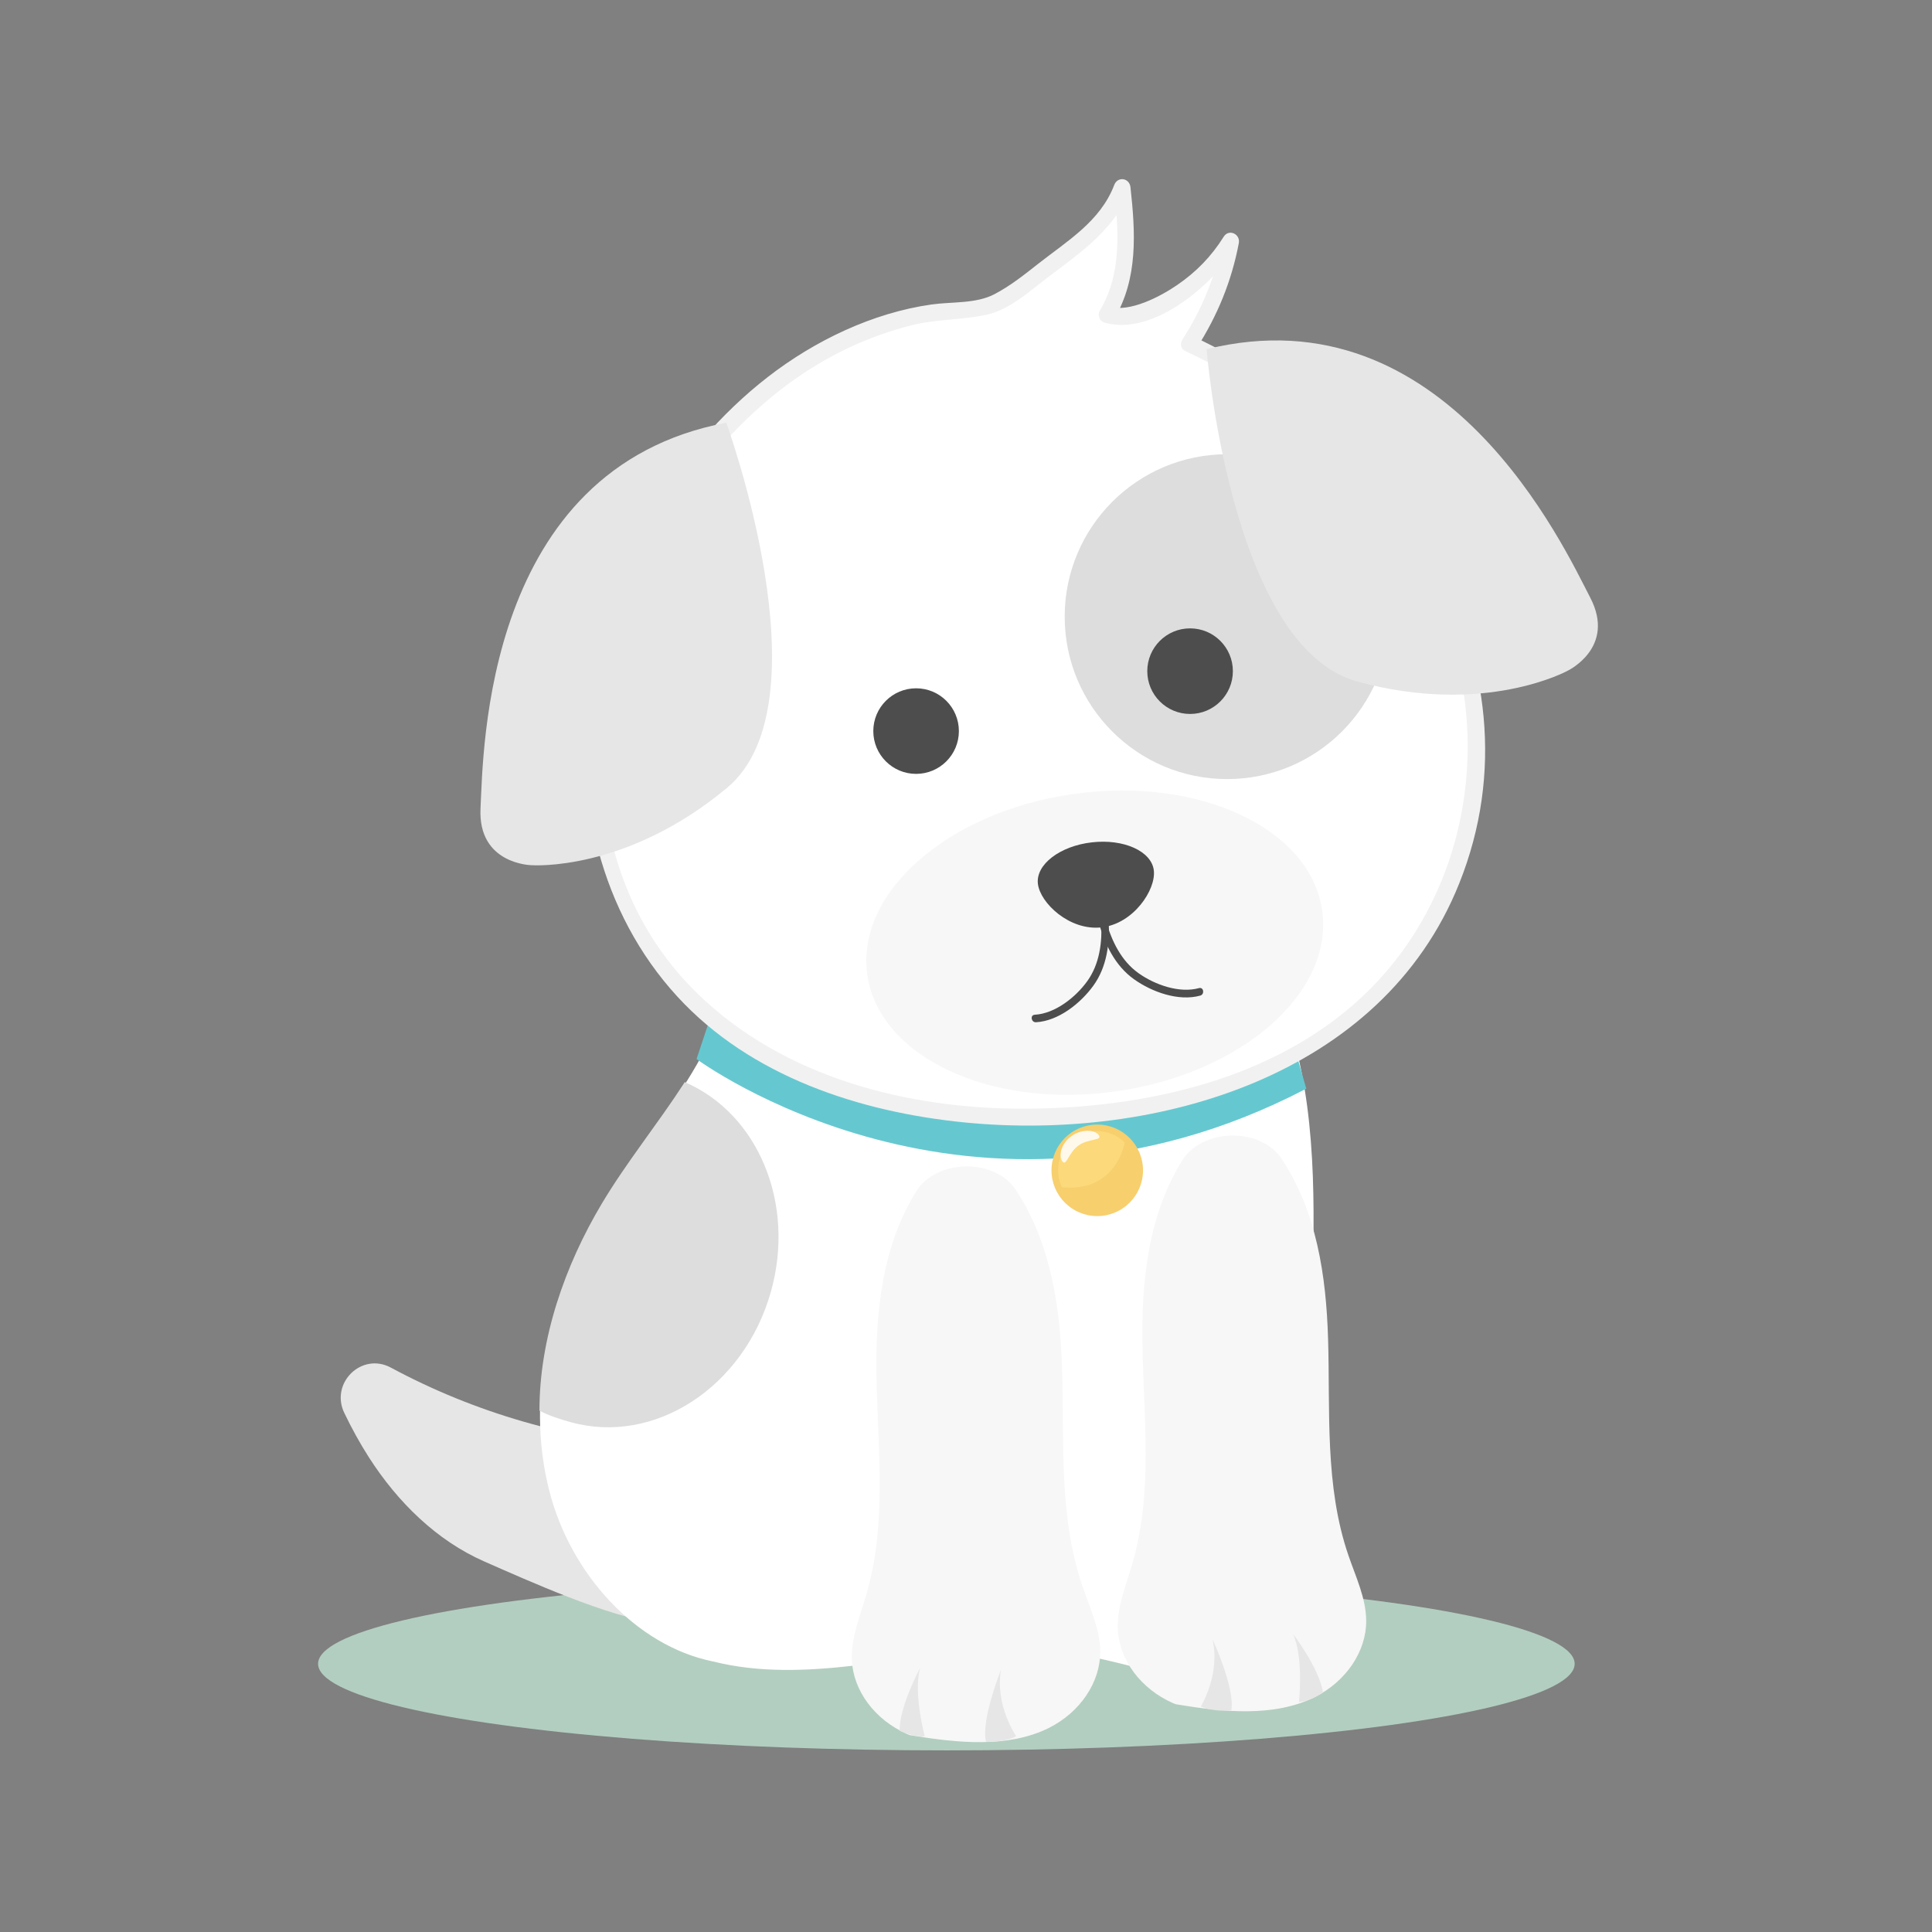 <?xml version="1.0" encoding="utf-8"?>
<!-- Generator: Adobe Illustrator 16.0.0, SVG Export Plug-In . SVG Version: 6.00 Build 0)  -->
<!DOCTYPE svg PUBLIC "-//W3C//DTD SVG 1.1//EN" "http://www.w3.org/Graphics/SVG/1.1/DTD/svg11.dtd">
<svg version="1.1" id="Layer_1" xmlns="http://www.w3.org/2000/svg" xmlns:xlink="http://www.w3.org/1999/xlink" x="0px" y="0px"
	 width="350px" height="350px" viewBox="0 0 350 350" enable-background="new 0 0 350 350" xml:space="preserve">
<rect x="0" y="0" width="350" height="350" fill="#808080" stroke="none"/>
<g>
	<ellipse fill="#B2CEC0" cx="171.444" cy="301.414" rx="113.821" ry="15.684"/>
	<g>
		<g>
			<path fill="#E6E6E6" d="M118.757,293.901c-8.115-0.769-23.523-7.733-30.989-11.009c-8.704-3.817-15.75-10.809-20.888-18.805
				c-1.679-2.612-3.167-5.332-4.51-8.126c-2.598-5.412,3.15-11.052,8.436-8.206c15.234,8.195,32.231,13.125,49.498,14.234
				L118.757,293.901z"/>
		</g>
		<g>
			<path fill="#FFFFFF" d="M240.707,269.531c-4.018-16.225-2.66-33.328-2.746-50.117c-0.086-16.788-1.975-34.521-11.273-47.999
				l-93.267,1.12c-0.958,8.982-5.038,17.235-9.832,24.646c-4.792,7.408-10.366,14.218-14.897,21.818
				c-8.949,15.008-13.582,33.812-9.194,51.039c3.84,15.075,15.662,28.105,29.648,30.948c16.786,4.208,34.236-1.455,51.515-2.183
				c3.575-0.151,7.143-0.095,10.695,0.31c6.046,0.686,11.95,2.361,17.881,3.809c8.234,2.006,17.335,3.463,24.722-0.924
				c0.02-0.011,0.037-0.024,0.057-0.035c5.706-3.421,9.508-10.265,9.605-17.312C243.695,279.486,241.943,274.523,240.707,269.531z"
				/>
		</g>
		<g>
			<g>
				<path fill="#F7F7F7" d="M238.125,307.475c0.018-0.011,0.035-0.021,0.053-0.03c5.668-2.823,9.357-8.292,9.323-13.832
					c-0.024-4.06-1.877-7.914-3.211-11.807c-4.339-12.65-3.298-26.12-3.698-39.307c-0.344-11.266-2.032-23.034-8.497-32.688
					c-1.729-2.584-5.204-4.155-8.946-4.102l0,0c-3.781,0.057-7.252,1.76-8.922,4.429c-6.3,10.068-7.459,22.148-7.26,33.633
					c0.229,13.191,1.914,26.597-1.816,39.438c-1.146,3.952-2.812,7.891-2.644,11.948c0.231,5.535,4.177,10.821,9.973,13.37
					c0.02,0.007,0.037,0.018,0.056,0.026c0.152,0.066,0.311,0.12,0.464,0.182c0.107,0.02,0.214,0.037,0.32,0.055
					C221.625,310.172,230.791,311.098,238.125,307.475z"/>
			</g>
		</g>
		<g>
			<g>
				<path fill="#F7F7F7" d="M189.944,313.068c0.019-0.01,0.036-0.021,0.054-0.029c5.668-2.823,9.356-8.292,9.323-13.832
					c-0.026-4.06-1.877-7.914-3.212-11.807c-4.34-12.65-3.296-26.12-3.699-39.307c-0.343-11.264-2.032-23.034-8.496-32.688
					c-1.729-2.582-5.202-4.154-8.948-4.102l0,0c-3.78,0.056-7.251,1.759-8.921,4.429c-6.298,10.068-7.457,22.15-7.258,33.633
					c0.229,13.191,1.913,26.597-1.817,39.439c-1.147,3.951-2.812,7.891-2.643,11.947c0.23,5.534,4.176,10.821,9.972,13.369
					c0.019,0.009,0.037,0.018,0.055,0.026c0.153,0.066,0.311,0.121,0.465,0.183c0.106,0.019,0.213,0.036,0.32,0.056
					C173.444,315.766,182.608,316.692,189.944,313.068z"/>
			</g>
		</g>
		<g>
			<path fill="#E6E6E6" d="M184.093,314.525c0,0-3.878-5.566-2.752-12.035c0,0-3.673,9.12-2.717,13.057
				C178.624,315.547,182.125,315.664,184.093,314.525z"/>
			<path fill="#E6E6E6" d="M167.529,314.55c0,0-2.129-7.928-0.829-12.385c0,0-3.756,6.885-3.734,11.371
				C162.966,313.536,165.565,314.763,167.529,314.55z"/>
			<path fill="#E6E6E6" d="M217.54,309.132c0,0,3.583-5.761,2.121-12.16c0,0,4.144,8.917,3.396,12.897
				C223.058,309.869,219.565,310.166,217.54,309.132z"/>
			<path fill="#E6E6E6" d="M235.322,308.337c0,0,0.877-8.162-1.097-12.363c0,0,4.774,6.222,5.447,10.657
				C239.673,306.631,237.296,308.244,235.322,308.337z"/>
		</g>
		<g>
			<path fill="#DDDDDD" d="M139.65,234.025c4.534-16.094-2.395-32.338-15.608-37.988c-0.053,0.081-0.102,0.166-0.154,0.249
				c-4.793,7.407-10.366,14.217-14.898,21.817c-6.628,11.115-11.281,24.355-11.261,37.452c1.615,0.872,3.736,1.544,5.559,2.057
				C118.494,261.896,134.773,251.337,139.65,234.025z"/>
		</g>
	</g>
	<g>
		<path fill="#65C8D0" d="M126.184,191.851c0,0,49.815,36.969,110.46,5.377l-2.688-9.41l-103.067-10.083L126.184,191.851z"/>
		<circle fill="#F7CF6D" cx="198.778" cy="212.016" r="8.29"/>
		<circle fill="#FCD97A" cx="198.779" cy="212.016" r="7.096"/>
		<path fill="#F7CF6D" d="M203.82,206.712c0,0-1.383,9.634-11.837,8.328c0,0,1.12,4.369,6.235,4.407
			c5.114,0.035,8.065-3.809,8.178-5.229c0.112-1.418-0.038-5.938-1.232-6.684C203.971,206.788,203.82,206.712,203.82,206.712z"/>
		<path opacity="0.85" fill="#FFFFFF" d="M199.052,205.637c0.74,1.029-1.864,0.581-3.687,1.891c-1.824,1.308-2.178,3.881-2.916,2.85
			c-0.74-1.029-0.174-3.252,1.648-4.562C195.922,204.506,198.313,204.607,199.052,205.637z"/>
	</g>
	<g>
		<g>
			<path fill="#FFFFFF" d="M215.492,62.301c3.742-5.623,6.354-11.993,7.484-18.656c-4.416,7.496-12.48,12.701-21.106,13.738
				c-0.441-0.12-0.881-0.245-1.323-0.358c4.32-6.576,3.637-15.232,2.75-23.107c-1.899,5.853-7.123,9.709-12.091,13.339
				c-4.6,3.363-9.505,8.536-15.655,8.741c-22.406,0.747-40.063,16.069-43.536,21.185c-14.737,14.784-24.704,35.569-24.498,58.558
				c0.4,44.775,35.48,67,79.596,66.606c44.115-0.396,80.56-23.26,80.16-68.036C266.983,102.049,243.378,74.969,215.492,62.301z"/>
			<g>
				<path fill="#F1F1F1" d="M216.787,63.059c3.771-5.877,6.339-12.148,7.636-19.015c0.311-1.646-1.807-2.649-2.741-1.156
					c-2.237,3.571-4.962,6.373-8.437,8.753c-3.022,2.071-8.495,4.968-12.3,3.938c0.299,0.734,0.598,1.469,0.896,2.203
					c4.365-7.334,3.851-15.673,2.955-23.864c-0.186-1.7-2.328-2.022-2.946-0.399c-2.517,6.604-8.557,10.164-13.854,14.333
					c-2.538,1.999-4.983,3.945-7.853,5.448c-3.34,1.75-7.724,1.341-11.405,1.863c-10.675,1.514-21.169,6.561-29.641,13.135
					c-17.141,13.301-29.044,34.143-32.271,55.48c-3.056,20.215,1.916,41.537,15.881,56.76
					c13.284,14.481,33.071,20.938,52.131,22.811c34.645,3.402,75.502-8.336,89.505-43.279
					c16.189-40.402-11.735-82.211-48.097-99.063c-1.743-0.808-3.268,1.778-1.514,2.591c23.022,10.67,42.307,30.073,48.973,54.983
					c5.882,21.982-0.241,46.339-16.893,61.951c-16.158,15.149-39.587,20.243-61.092,20.319c-21.303,0.075-43.686-5.633-59.31-20.806
					c-26.912-26.134-19.926-70.891,2.491-97.307c9.712-11.445,21.239-19.945,36.032-23.761c4.544-1.172,9.225-0.984,13.767-1.956
					c3.423-0.732,6.534-3.16,9.204-5.283c6.432-5.115,13.78-9.401,16.836-17.422c-0.982-0.133-1.964-0.266-2.946-0.399
					c0.832,7.608,1.533,15.498-2.545,22.351c-0.495,0.832-0.034,1.951,0.896,2.203c9.041,2.449,19.773-7.126,24.123-14.068
					c-0.914-0.386-1.827-0.771-2.741-1.156c-1.249,6.612-3.701,12.638-7.333,18.298C213.148,63.178,215.746,64.681,216.787,63.059z"
					/>
			</g>
		</g>
		<path fill="#E6E6E6" d="M131.572,76.581c0,0,18.539,50.798,0.153,66.128s-35.439,14.029-35.439,14.029s-9.761-0.136-9.234-10.35
			C87.58,136.174,87.659,84.867,131.572,76.581z"/>
		<circle fill="#DDDDDD" cx="222.305" cy="111.712" r="29.425"/>
		<path fill="#E6E6E6" d="M218.59,63.259c0,0,4.24,53.91,27.334,60.216c23.093,6.307,38.063-1.961,38.063-1.961
			s8.822-4.18,4.099-13.251C283.363,99.191,261.979,52.554,218.59,63.259z"/>
		
			<ellipse transform="matrix(0.99 -0.139 0.139 0.99 -21.836 29.271)" fill="#F7F7F7" cx="198.405" cy="170.789" rx="41.624" ry="27.22"/>
	</g>
	<g>
		<circle fill="#4D4D4D" cx="165.959" cy="132.444" r="7.752"/>
		<circle fill="#4D4D4D" cx="215.594" cy="121.587" r="7.753"/>
		<path fill="#4D4D4D" d="M199.502,166.99c0.184,3.74-0.296,7.64-2.529,10.748c-2.122,2.951-5.844,5.887-9.521,6.093
			c-0.877,0.051-0.646,1.409,0.225,1.36c4.063-0.229,8.074-3.415,10.41-6.649c2.461-3.414,2.965-7.661,2.764-11.774
			C200.806,165.884,199.458,166.114,199.502,166.99L199.502,166.99z"/>
		<path fill="#4D4D4D" d="M200.391,166.921c1.027,3.601,2.732,7.141,5.845,9.367c2.957,2.115,7.426,3.699,10.976,2.716
			c0.846-0.234,1.063,1.125,0.224,1.359c-3.921,1.086-8.745-0.642-11.994-2.958c-3.427-2.441-5.269-6.302-6.397-10.262
			C198.8,166.293,200.151,166.078,200.391,166.921L200.391,166.921z"/>
		<path fill="#4D4D4D" d="M209.029,157.697c0.399,3.48-3.66,9.641-9.461,10.304c-5.8,0.664-11.146-4.42-11.545-7.901
			c-0.396-3.48,3.982-6.839,9.782-7.502C203.606,151.934,208.632,154.217,209.029,157.697z"/>
	</g>
</g>
</svg>

